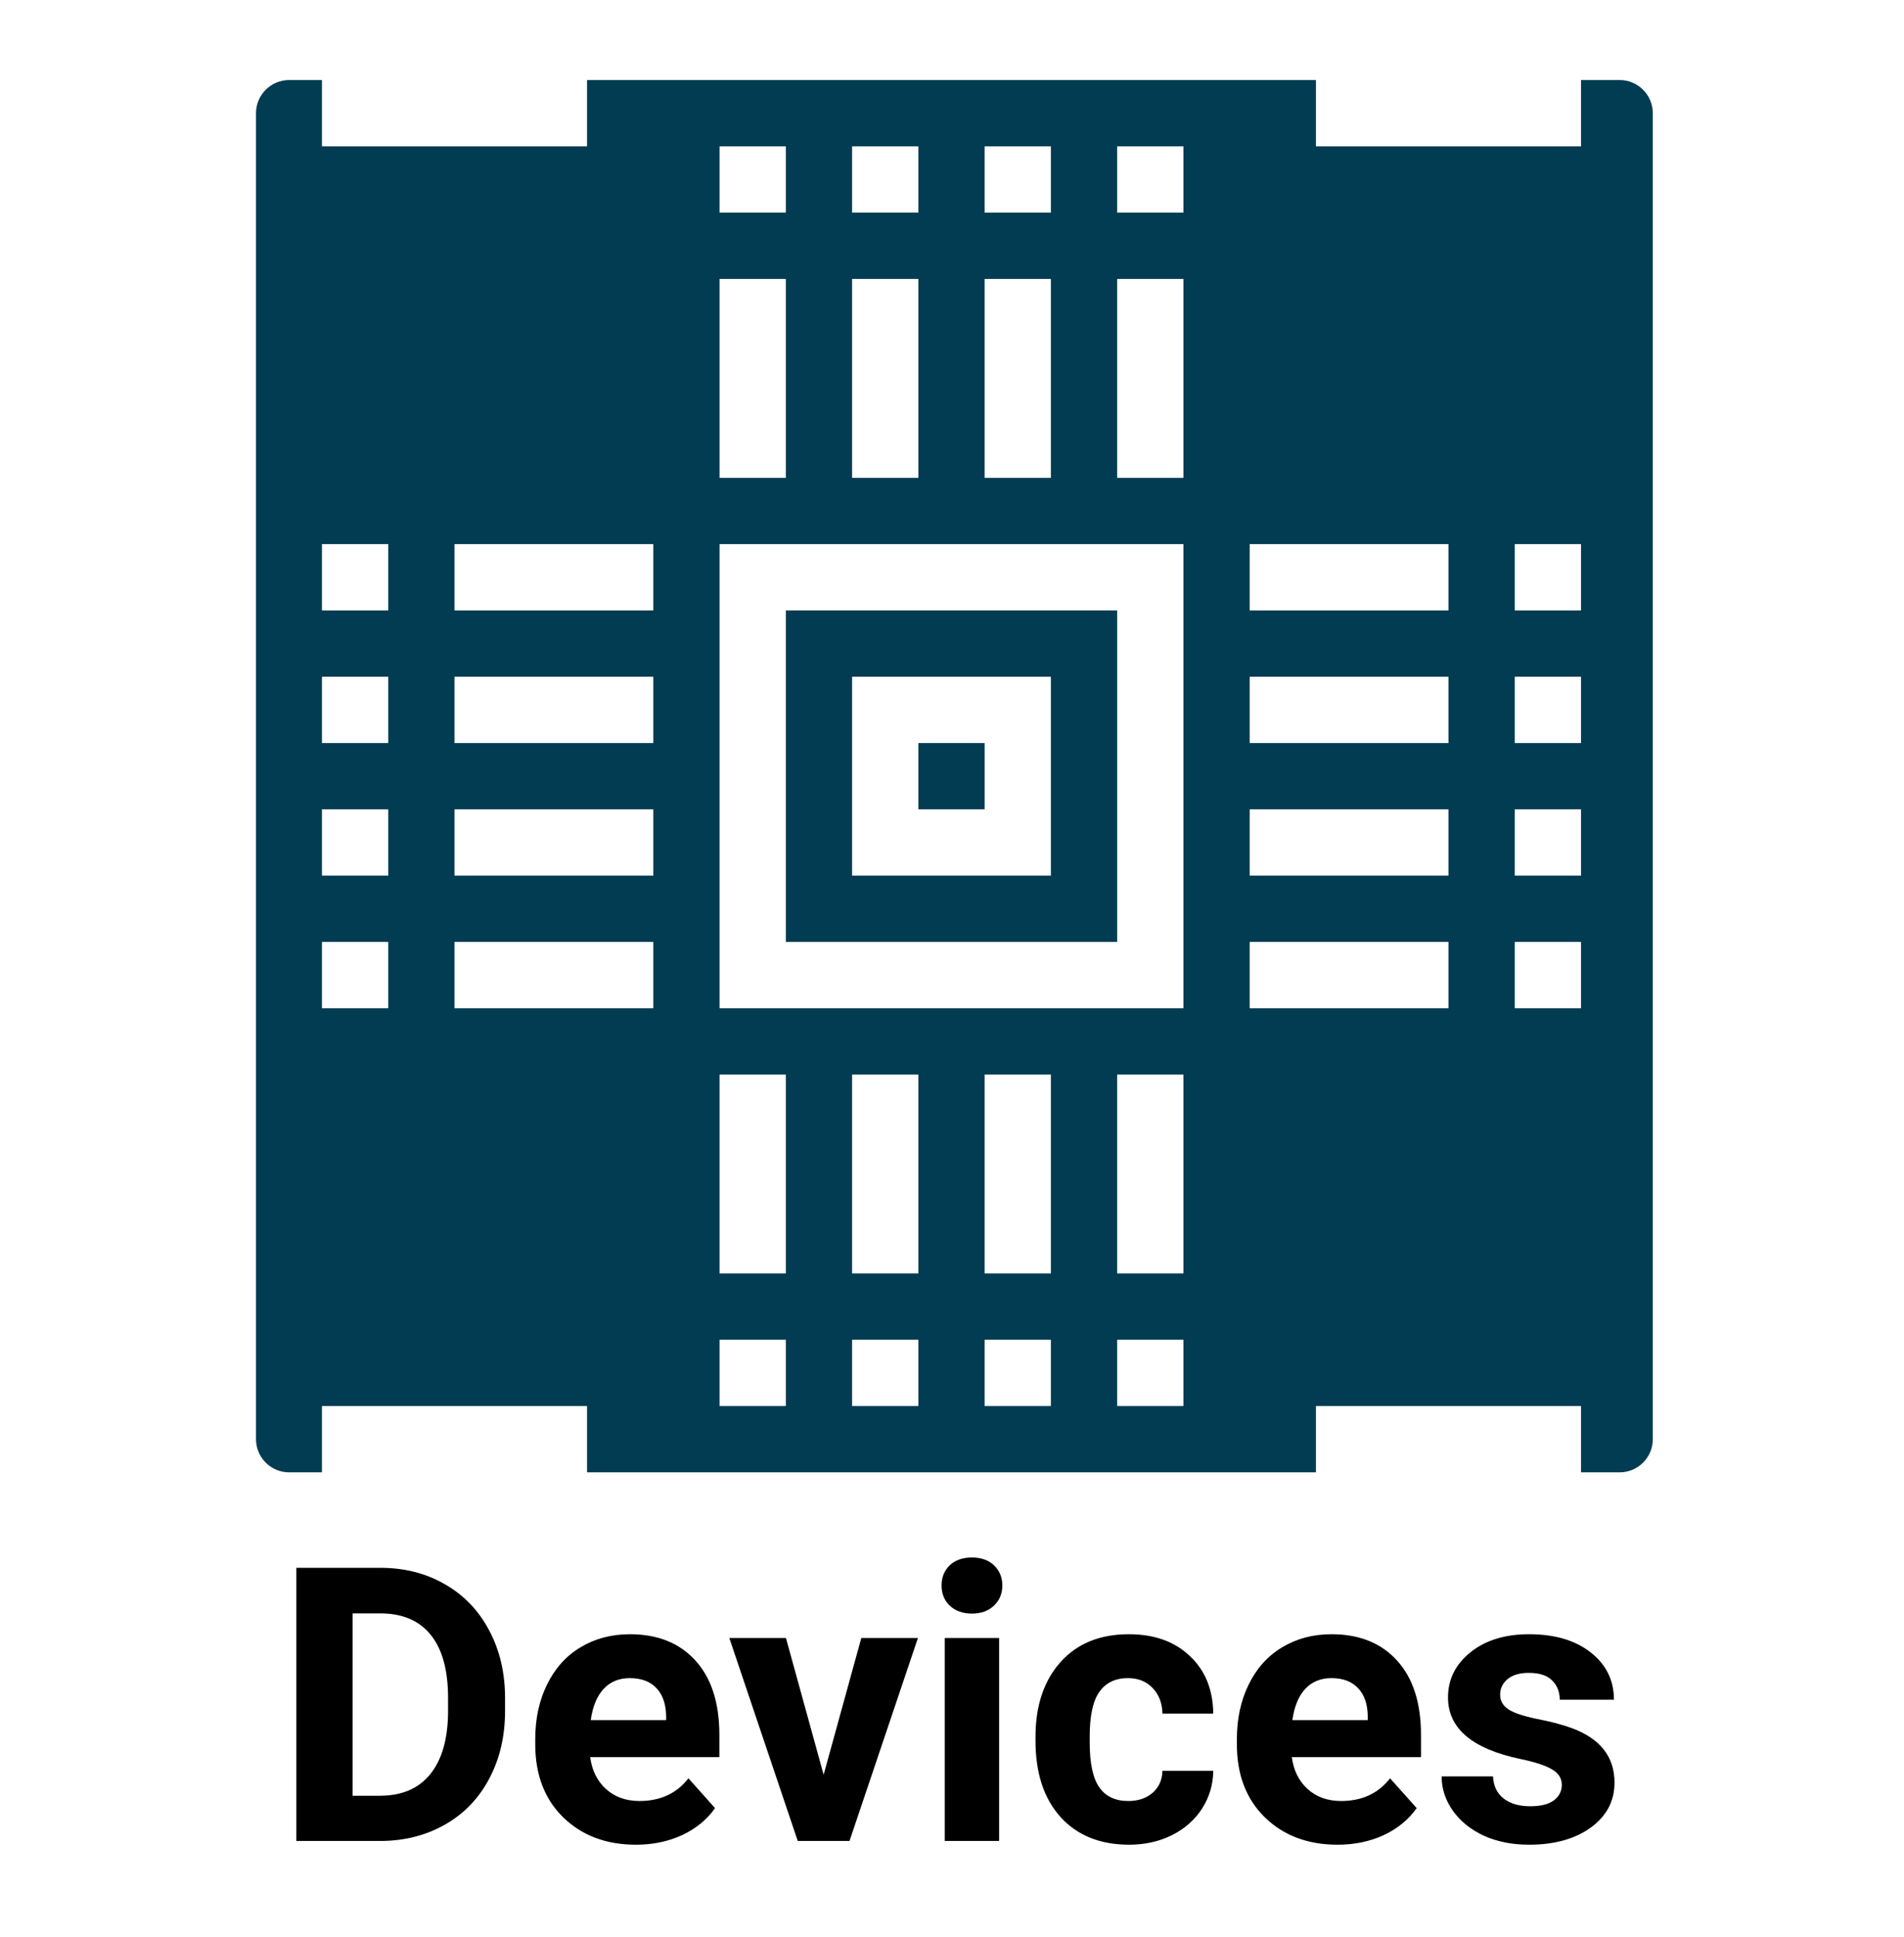 <svg width="119" height="121" viewBox="0 0 119 121" fill="none" xmlns="http://www.w3.org/2000/svg">
<path d="M61.538 46.416H57.397V50.558H61.538V46.416Z" fill="#023C52"/>
<path d="M18.071 5H20.122V9.142H36.689V5H82.246V9.142H98.813V5H101.229C102.37 5 103.3 5.928 103.3 7.071V89.903C103.3 91.046 102.37 91.974 101.229 91.974H98.813V87.832H82.246V91.974H36.689V87.832H20.122V91.974H18.071C16.93 91.974 16 91.046 16 89.903V7.071C16 5.928 16.93 5 18.071 5ZM57.397 9.142H53.255V13.283H57.397V9.142ZM57.397 17.425H53.255V29.85H57.397V17.425ZM65.68 9.142H61.538V13.283H65.68V9.142ZM65.68 17.425H61.538V29.85H65.68V17.425ZM73.963 9.142H69.822V13.283H73.963V9.142ZM73.963 17.425H69.822V29.85H73.963V17.425ZM94.671 62.983H98.813V58.841H94.671V62.983ZM94.671 54.699H98.813V50.558H94.671V54.699ZM94.671 46.416H98.813V42.275H94.671V46.416ZM94.671 38.133H98.813V33.991H94.671V38.133ZM78.105 62.983H90.53V58.841H78.105V62.983ZM78.105 54.699H90.53V50.558H78.105V54.699ZM78.105 46.416H90.53V42.275H78.105V46.416ZM78.105 38.133H90.53V33.991H78.105V38.133ZM69.822 87.832H73.963V83.691H69.822V87.832ZM69.822 79.549H73.963V67.124H69.822V79.549ZM61.538 87.832H65.68V83.691H61.538V87.832ZM61.538 79.549H65.68V67.124H61.538V79.549ZM53.255 87.832H57.397V83.691H53.255V87.832ZM53.255 79.549H57.397V67.124H53.255V79.549ZM44.972 87.832H49.114V83.691H44.972V87.832ZM44.972 79.549H49.114V67.124H44.972V79.549ZM44.972 62.983H73.963V33.991H44.972V62.983ZM44.972 29.85H49.114V17.425H44.972V29.85ZM44.972 13.283H49.114V9.142H44.972V13.283ZM28.405 62.983H40.83V58.841H28.405V62.983ZM28.405 54.699H40.83V50.558H28.405V54.699ZM28.405 46.416H40.83V42.275H28.405V46.416ZM28.405 38.133H40.83V33.991H28.405V38.133ZM20.122 62.983H24.264V58.841H20.122V62.983ZM20.122 54.699H24.264V50.558H20.122V54.699ZM20.122 46.416H24.264V42.275H20.122V46.416ZM20.122 38.133H24.264V33.991H20.122V38.133Z" fill="#023C52"/>
<path d="M49.114 38.133H69.822V58.841H49.114V38.133ZM53.255 54.699H65.68V42.275H53.255V54.699Z" fill="#023C52"/>
<path d="M18.523 115V97.938H23.773C25.273 97.938 26.613 98.277 27.793 98.957C28.98 99.629 29.906 100.59 30.57 101.84C31.234 103.082 31.566 104.496 31.566 106.082V106.867C31.566 108.453 31.238 109.863 30.582 111.098C29.934 112.332 29.016 113.289 27.828 113.969C26.641 114.648 25.301 114.992 23.809 115H18.523ZM22.039 100.785V112.176H23.738C25.113 112.176 26.164 111.727 26.891 110.828C27.617 109.93 27.988 108.645 28.004 106.973V106.07C28.004 104.336 27.645 103.023 26.926 102.133C26.207 101.234 25.156 100.785 23.773 100.785H22.039ZM39.746 115.234C37.887 115.234 36.371 114.664 35.199 113.523C34.035 112.383 33.453 110.863 33.453 108.965V108.637C33.453 107.363 33.699 106.227 34.191 105.227C34.684 104.219 35.379 103.445 36.277 102.906C37.184 102.359 38.215 102.086 39.371 102.086C41.105 102.086 42.469 102.633 43.461 103.727C44.461 104.82 44.961 106.371 44.961 108.379V109.762H36.887C36.996 110.59 37.324 111.254 37.871 111.754C38.426 112.254 39.125 112.504 39.969 112.504C41.273 112.504 42.293 112.031 43.027 111.086L44.691 112.949C44.184 113.668 43.496 114.23 42.629 114.637C41.762 115.035 40.801 115.234 39.746 115.234ZM39.359 104.828C38.688 104.828 38.141 105.055 37.719 105.508C37.305 105.961 37.039 106.609 36.922 107.453H41.633V107.184C41.617 106.434 41.414 105.855 41.023 105.449C40.633 105.035 40.078 104.828 39.359 104.828ZM51.477 110.863L53.832 102.32H57.371L53.094 115H49.859L45.582 102.32H49.121L51.477 110.863ZM62.445 115H59.047V102.32H62.445V115ZM58.848 99.039C58.848 98.531 59.016 98.113 59.352 97.785C59.695 97.457 60.16 97.293 60.746 97.293C61.324 97.293 61.785 97.457 62.129 97.785C62.473 98.113 62.645 98.531 62.645 99.039C62.645 99.555 62.469 99.977 62.117 100.305C61.773 100.633 61.316 100.797 60.746 100.797C60.176 100.797 59.715 100.633 59.363 100.305C59.02 99.977 58.848 99.555 58.848 99.039ZM70.519 112.504C71.144 112.504 71.652 112.332 72.043 111.988C72.434 111.645 72.637 111.188 72.652 110.617H75.828C75.82 111.477 75.586 112.266 75.125 112.984C74.664 113.695 74.031 114.25 73.227 114.648C72.43 115.039 71.547 115.234 70.578 115.234C68.766 115.234 67.336 114.66 66.289 113.512C65.242 112.355 64.719 110.762 64.719 108.73V108.508C64.719 106.555 65.238 104.996 66.277 103.832C67.316 102.668 68.742 102.086 70.555 102.086C72.141 102.086 73.41 102.539 74.363 103.445C75.324 104.344 75.812 105.543 75.828 107.043H72.652C72.637 106.387 72.434 105.855 72.043 105.449C71.652 105.035 71.137 104.828 70.496 104.828C69.707 104.828 69.109 105.117 68.703 105.695C68.305 106.266 68.106 107.195 68.106 108.484V108.836C68.106 110.141 68.305 111.078 68.703 111.648C69.102 112.219 69.707 112.504 70.519 112.504ZM83.598 115.234C81.738 115.234 80.223 114.664 79.051 113.523C77.887 112.383 77.305 110.863 77.305 108.965V108.637C77.305 107.363 77.551 106.227 78.043 105.227C78.535 104.219 79.231 103.445 80.129 102.906C81.035 102.359 82.066 102.086 83.223 102.086C84.957 102.086 86.32 102.633 87.312 103.727C88.312 104.82 88.812 106.371 88.812 108.379V109.762H80.738C80.848 110.59 81.176 111.254 81.723 111.754C82.277 112.254 82.977 112.504 83.82 112.504C85.125 112.504 86.144 112.031 86.879 111.086L88.543 112.949C88.035 113.668 87.348 114.23 86.481 114.637C85.613 115.035 84.652 115.234 83.598 115.234ZM83.211 104.828C82.539 104.828 81.992 105.055 81.57 105.508C81.156 105.961 80.891 106.609 80.773 107.453H85.484V107.184C85.469 106.434 85.266 105.855 84.875 105.449C84.484 105.035 83.93 104.828 83.211 104.828ZM97.613 111.496C97.613 111.082 97.406 110.758 96.992 110.523C96.586 110.281 95.93 110.066 95.023 109.879C92.008 109.246 90.5 107.965 90.5 106.035C90.5 104.91 90.965 103.973 91.894 103.223C92.832 102.465 94.055 102.086 95.562 102.086C97.172 102.086 98.457 102.465 99.418 103.223C100.387 103.98 100.871 104.965 100.871 106.176H97.484C97.484 105.691 97.328 105.293 97.016 104.98C96.703 104.66 96.215 104.5 95.551 104.5C94.981 104.5 94.539 104.629 94.227 104.887C93.914 105.145 93.758 105.473 93.758 105.871C93.758 106.246 93.934 106.551 94.285 106.785C94.644 107.012 95.246 107.211 96.09 107.383C96.934 107.547 97.644 107.734 98.223 107.945C100.012 108.602 100.906 109.738 100.906 111.355C100.906 112.512 100.41 113.449 99.418 114.168C98.426 114.879 97.144 115.234 95.574 115.234C94.512 115.234 93.566 115.047 92.738 114.672C91.918 114.289 91.273 113.77 90.805 113.113C90.336 112.449 90.102 111.734 90.102 110.969H93.312C93.344 111.57 93.566 112.031 93.981 112.352C94.394 112.672 94.949 112.832 95.644 112.832C96.293 112.832 96.781 112.711 97.109 112.469C97.445 112.219 97.613 111.895 97.613 111.496Z" fill="black"/>
</svg>
